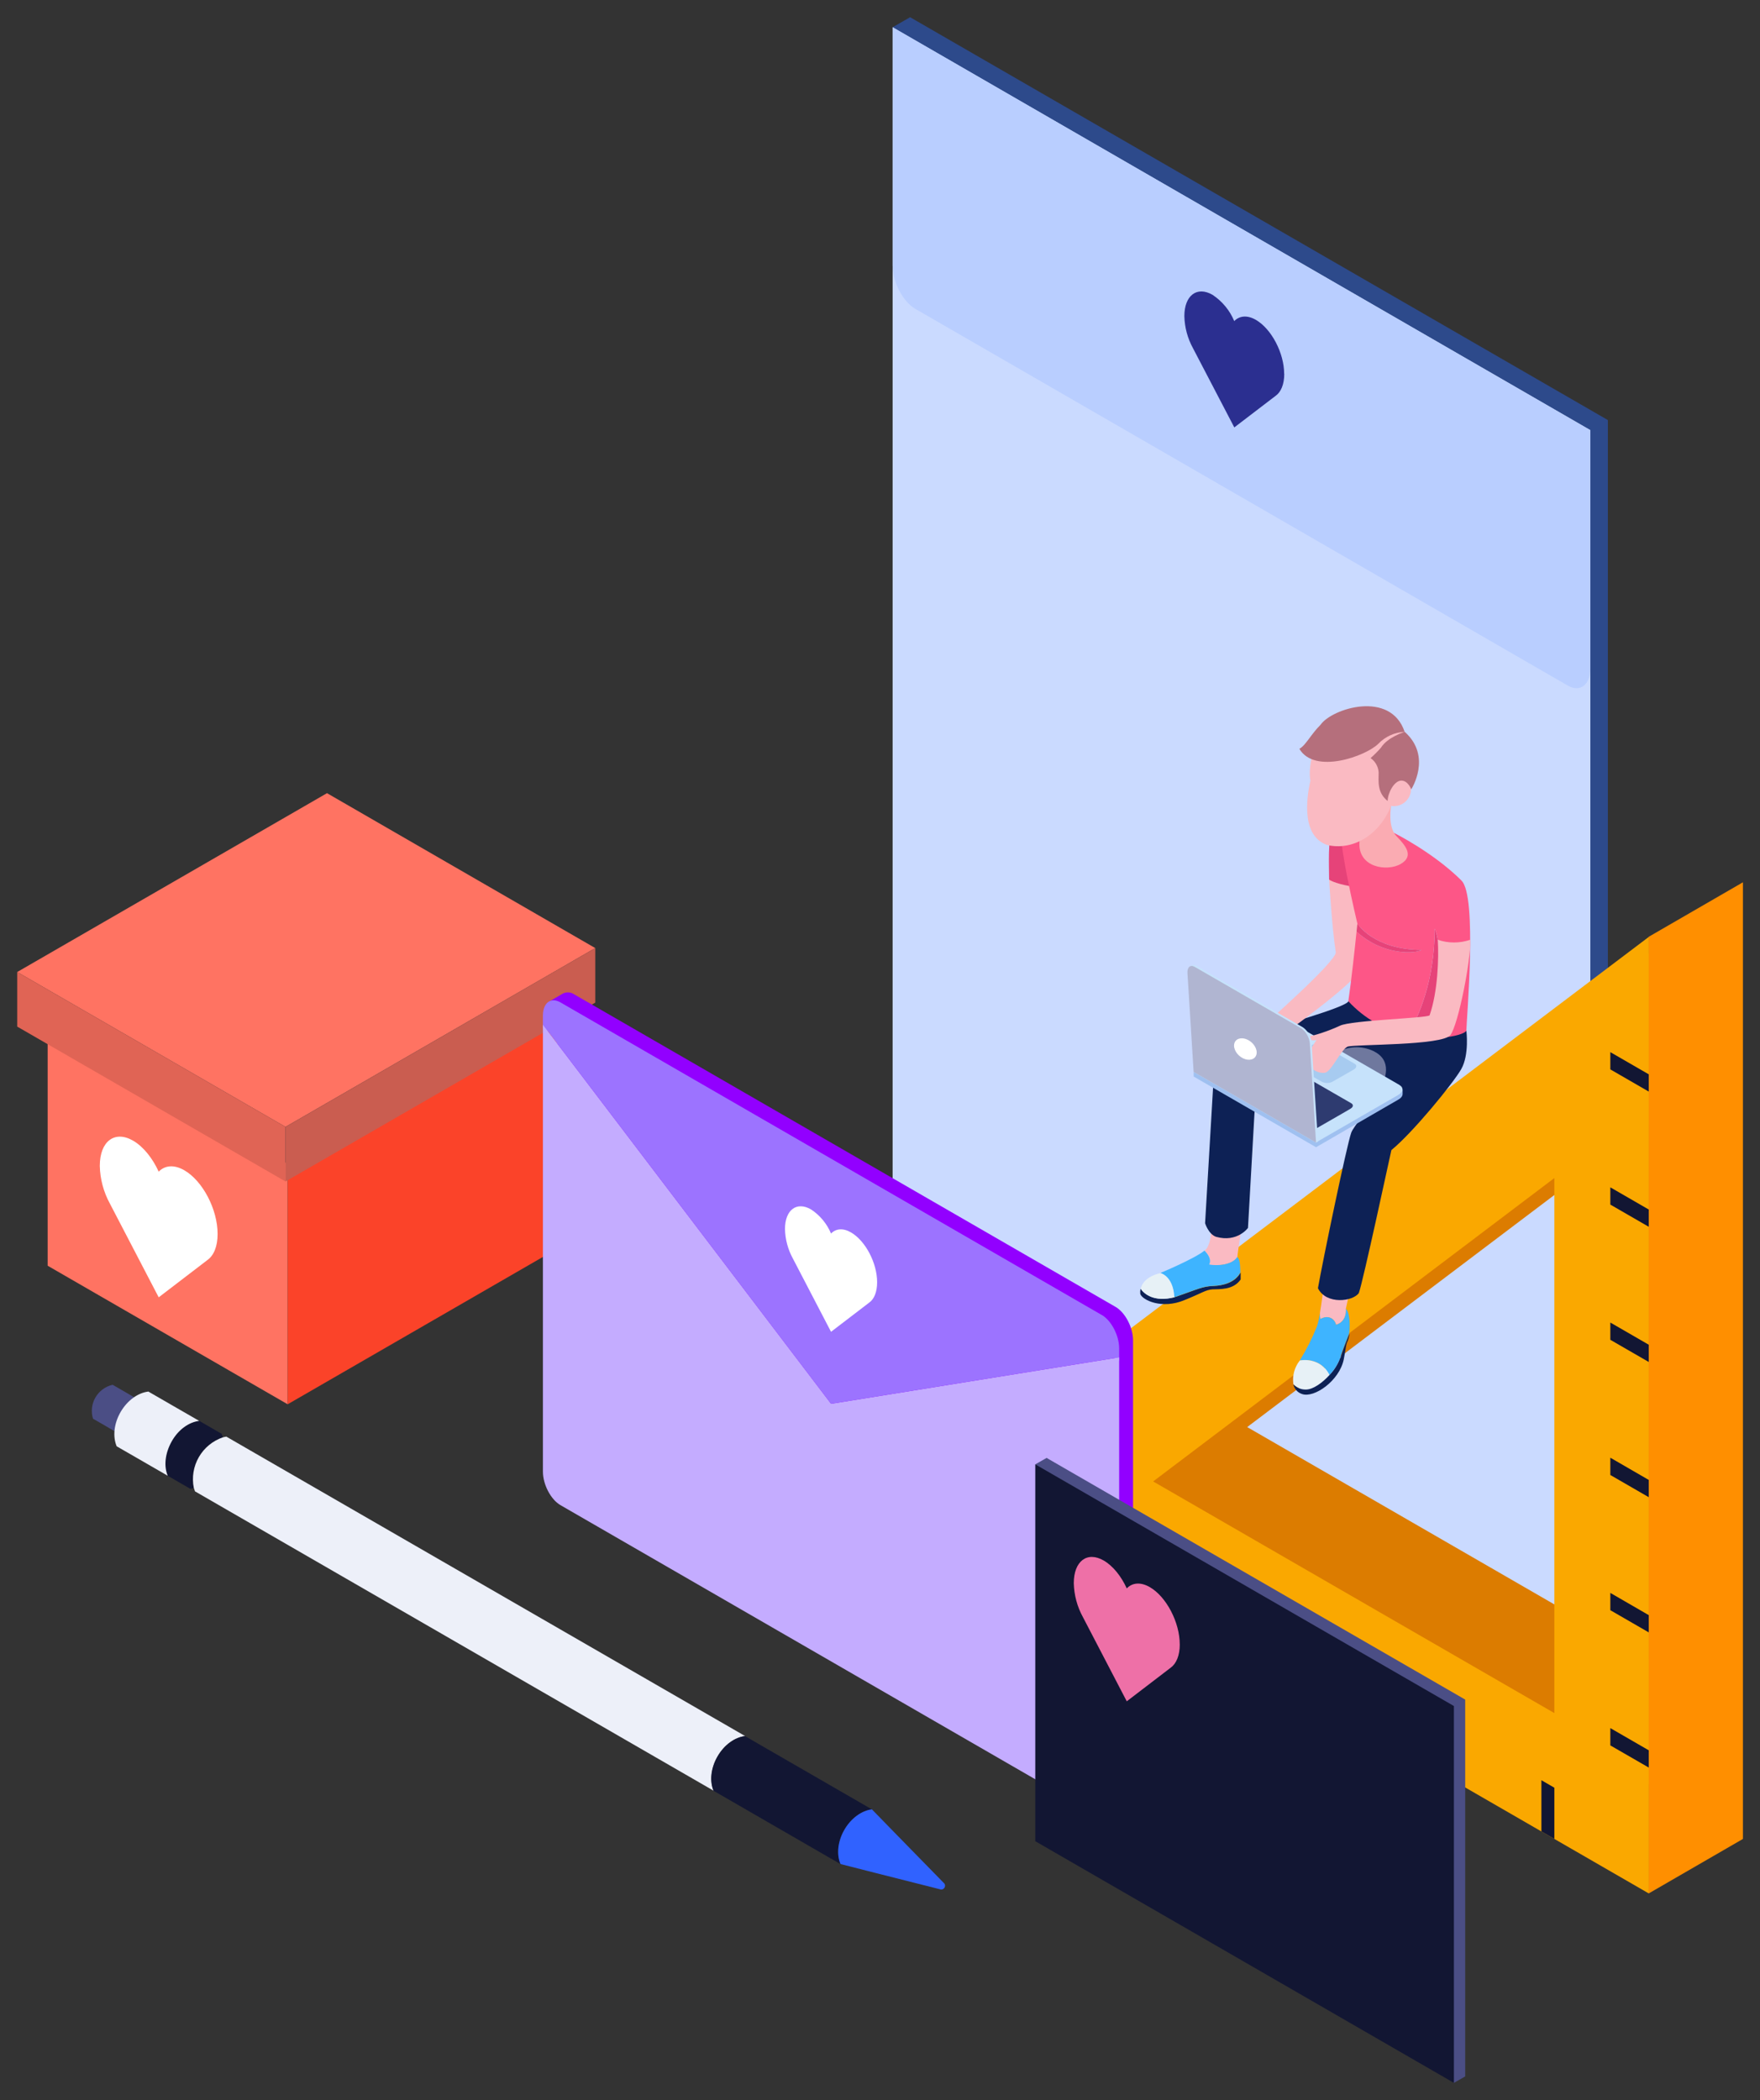 <svg xmlns="http://www.w3.org/2000/svg" xmlns:xlink="http://www.w3.org/1999/xlink" viewBox="0 0 510.93 609.67"><rect x="0" y="0" width="510.93" height="609.67" fill="#333333" stroke="none"/><defs><style>.cls-1,.cls-2{fill:none;}.cls-1{clip-rule:evenodd;}.cls-3{clip-path:url(#clip-path);}.cls-4{clip-path:url(#clip-path-2);}.cls-5{fill:#2d4a8b;}.cls-6{clip-path:url(#clip-path-3);}.cls-7{clip-path:url(#clip-path-5);}.cls-8{fill:#cadaff;}.cls-9{clip-path:url(#clip-path-7);}.cls-10{fill:#b9ceff;}.cls-11{clip-path:url(#clip-path-9);}.cls-12{fill:#2b2f90;}.cls-13{clip-path:url(#clip-path-11);}.cls-14{fill:#121633;}.cls-15{clip-path:url(#clip-path-13);}.cls-16{fill:#edf0f9;}.cls-17{clip-path:url(#clip-path-15);}.cls-18{fill:#dc7c00;}.cls-19{clip-path:url(#clip-path-17);}.cls-20{fill:#ff8f00;}.cls-21{clip-path:url(#clip-path-19);}.cls-22{fill:#faa800;}.cls-23{clip-path:url(#clip-path-21);}.cls-24{clip-path:url(#clip-path-23);}.cls-25{clip-path:url(#clip-path-25);}.cls-26{clip-path:url(#clip-path-27);}.cls-27{clip-path:url(#clip-path-29);}.cls-28{clip-path:url(#clip-path-31);}.cls-29{clip-path:url(#clip-path-33);}.cls-30{clip-path:url(#clip-path-35);}.cls-31{clip-path:url(#clip-path-37);}.cls-32{clip-path:url(#clip-path-39);}.cls-33{clip-path:url(#clip-path-41);}.cls-34{clip-path:url(#clip-path-43);}.cls-35{clip-path:url(#clip-path-45);}.cls-36{clip-path:url(#clip-path-47);}.cls-37{fill:#4b4e85;}.cls-38{clip-path:url(#clip-path-49);}.cls-39{clip-path:url(#clip-path-51);}.cls-40{clip-path:url(#clip-path-53);}.cls-41{clip-path:url(#clip-path-55);}.cls-42{fill:#3062ff;}.cls-43{clip-path:url(#clip-path-57);}.cls-44{fill:#ffbf51;}.cls-45{clip-path:url(#clip-path-59);}.cls-46{fill:#fdd786;}.cls-47{clip-path:url(#clip-path-61);}.cls-48{fill:#ff7362;}.cls-49{clip-path:url(#clip-path-63);}.cls-50{fill:#fb4329;}.cls-51{clip-path:url(#clip-path-65);}.cls-52{isolation:isolate;}.cls-53{clip-path:url(#clip-path-67);}.cls-54{clip-path:url(#clip-path-68);}.cls-55{clip-path:url(#clip-path-70);}.cls-56{clip-path:url(#clip-path-72);}.cls-57{clip-path:url(#clip-path-73);}.cls-58{fill:#e06455;}.cls-59{clip-path:url(#clip-path-75);}.cls-60{fill:#ca5d50;}.cls-61{clip-path:url(#clip-path-77);}.cls-62{fill:#fff;}.cls-63{clip-path:url(#clip-path-79);}.cls-64{fill:#9200ff;}.cls-65{clip-path:url(#clip-path-81);}.cls-66{fill:#9c73ff;}.cls-67{clip-path:url(#clip-path-83);}.cls-68{fill:#c4acff;}.cls-69{clip-path:url(#clip-path-85);}.cls-70{clip-path:url(#clip-path-87);}.cls-71{clip-path:url(#clip-path-89);}.cls-72{clip-path:url(#clip-path-91);}.cls-73{clip-path:url(#clip-path-93);}.cls-74{clip-path:url(#clip-path-94);}.cls-75{clip-path:url(#clip-path-96);}.cls-76{clip-path:url(#clip-path-98);}.cls-77{fill:#ee70a7;}.cls-78{clip-path:url(#clip-path-100);}.cls-79{clip-path:url(#clip-path-102);}.cls-80{clip-path:url(#clip-path-103);}.cls-81{clip-path:url(#clip-path-104);}.cls-82{fill:#0d2155;}.cls-83{clip-path:url(#clip-path-105);}.cls-84{fill:#e7f1f6;}.cls-85{clip-path:url(#clip-path-107);}.cls-86{fill:#fabac2;}.cls-87{clip-path:url(#clip-path-109);}.cls-88{fill:#3eb4ff;}.cls-89{clip-path:url(#clip-path-111);}.cls-90{clip-path:url(#clip-path-113);}.cls-91{clip-path:url(#clip-path-115);}.cls-92{clip-path:url(#clip-path-117);}.cls-93{clip-path:url(#clip-path-119);}.cls-94{clip-path:url(#clip-path-120);}.cls-95{clip-path:url(#clip-path-121);}.cls-96{clip-path:url(#clip-path-122);}.cls-97{fill:#6f789e;}.cls-98{clip-path:url(#clip-path-124);}.cls-99{clip-path:url(#clip-path-126);}.cls-100{clip-path:url(#clip-path-128);}.cls-101{fill:#e64379;}.cls-102{clip-path:url(#clip-path-130);}.cls-103{clip-path:url(#clip-path-132);}.cls-104{fill:#fd5687;}.cls-105{clip-path:url(#clip-path-134);}.cls-106{clip-path:url(#clip-path-136);}.cls-107{fill:#faabb2;}.cls-108{clip-path:url(#clip-path-138);}.cls-109{fill:#9fc0f0;}.cls-110{clip-path:url(#clip-path-140);}.cls-111{fill:#c6e2fb;}.cls-112{clip-path:url(#clip-path-142);}.cls-113{fill:#2e3b70;}.cls-114{clip-path:url(#clip-path-144);}.cls-115{fill:#a7cbf0;}.cls-116{clip-path:url(#clip-path-146);}.cls-117{clip-path:url(#clip-path-148);}.cls-118{fill:#b56f7c;}.cls-119{clip-path:url(#clip-path-150);}.cls-120{clip-path:url(#clip-path-152);}.cls-121{clip-path:url(#clip-path-154);}.cls-122{clip-path:url(#clip-path-155);}.cls-123{clip-path:url(#clip-path-156);}.cls-124{clip-path:url(#clip-path-157);}.cls-125{clip-path:url(#clip-path-159);}.cls-126{fill:#b0b5d1;}.cls-127{clip-path:url(#clip-path-161);}</style><clipPath id="clip-path" transform="translate(-345 -145)"><polygon class="cls-1" points="609.21 219.14 609.21 543.49 811.77 660.43 811.77 336.09 811.77 266.95 609.21 150 609.21 219.14"/></clipPath><clipPath id="clip-path-2" transform="translate(-345 -145)"><rect class="cls-2" width="1200" height="900"/></clipPath><clipPath id="clip-path-3" transform="translate(-345 -145)"><polygon class="cls-1" points="604.13 152.91 806.68 663.35 811.77 660.43 609.21 150 604.13 152.91"/></clipPath><clipPath id="clip-path-5" transform="translate(-345 -145)"><polygon class="cls-1" points="806.68 663.35 604.13 546.4 604.13 152.91 806.68 269.86 806.68 663.35"/></clipPath><clipPath id="clip-path-7" transform="translate(-345 -145)"><path class="cls-1" d="M800.08,344,610.73,234.67c-3.63-2.09-6.6-7.77-6.6-12.62V152.91l202.55,117V339c0,4.84-3,7.09-6.6,5"/></clipPath><clipPath id="clip-path-9" transform="translate(-345 -145)"><path class="cls-1" d="M717.79,253.51c0-6-3.66-13-8.18-15.64-2.54-1.47-4.8-1.21-6.31.34a16.93,16.93,0,0,0-6.3-7.62c-4.52-2.61-8.18.17-8.18,6.19a20.34,20.34,0,0,0,2.5,9.3h0l12,23v0l12-9.17h0c1.54-1.09,2.5-3.31,2.5-6.4"/></clipPath><clipPath id="clip-path-11" transform="translate(-345 -145)"><path class="cls-1" d="M506.81,465.21c0,8.45,5.19,18.35,11.52,22L619.4,545.57c6.34,3.66,11.52-.26,11.52-8.71V514.65L506.81,443Z"/></clipPath><clipPath id="clip-path-13" transform="translate(-345 -145)"><path class="cls-1" d="M495.45,471.78c0,8.45,5.19,18.35,11.52,22L608,552.14c6.34,3.66,11.52-.26,11.52-8.71V521.22L495.45,449.56Z"/></clipPath><clipPath id="clip-path-15" transform="translate(-345 -145)"><path class="cls-1" d="M850.93,485.35V401.16L642.64,558.63l29.94,17.29,3.76,2.17L702,592.91l3.76,2.17,25.68,14.83,3.76,2.17L760.9,626.9l3.75,2.17,25.68,14.83,1.35.78,59.25,34.2V485.35ZM707.06,559.29l116.47-88V626.53Z"/></clipPath><clipPath id="clip-path-17" transform="translate(-345 -145)"><polygon class="cls-1" points="823.63 694.67 850.93 678.88 850.93 401.16 823.63 416.95 823.63 694.67"/></clipPath><clipPath id="clip-path-19" transform="translate(-345 -145)"><path class="cls-1" d="M615.34,574.41,823.63,694.67V417Zm180.89,67.91L679.76,575.07,796.23,487Z"/></clipPath><clipPath id="clip-path-21" transform="translate(-345 -145)"><polygon class="cls-1" points="796.23 678.85 792.47 676.68 792.47 661.81 796.23 663.98 796.23 678.85"/></clipPath><clipPath id="clip-path-23" transform="translate(-345 -145)"><polygon class="cls-1" points="766.79 661.85 763.03 659.68 763.03 644.81 766.79 646.98 766.79 661.85"/></clipPath><clipPath id="clip-path-25" transform="translate(-345 -145)"><polygon class="cls-1" points="737.35 644.86 733.6 642.69 733.6 627.82 737.35 629.99 737.35 644.86"/></clipPath><clipPath id="clip-path-27" transform="translate(-345 -145)"><polygon class="cls-1" points="707.92 627.86 704.16 625.69 704.16 610.82 707.92 612.99 707.92 627.86"/></clipPath><clipPath id="clip-path-29" transform="translate(-345 -145)"><polygon class="cls-1" points="678.48 610.87 674.72 608.7 674.72 593.83 678.48 596 678.48 610.87"/></clipPath><clipPath id="clip-path-31" transform="translate(-345 -145)"><polygon class="cls-1" points="649.04 593.87 645.28 591.7 645.28 576.83 649.04 579 649.04 593.87"/></clipPath><clipPath id="clip-path-33" transform="translate(-345 -145)"><polygon class="cls-1" points="823.63 456.88 823.63 461.89 812.48 455.45 812.48 450.44 823.63 456.88"/></clipPath><clipPath id="clip-path-35" transform="translate(-345 -145)"><polygon class="cls-1" points="823.63 496.13 823.63 501.14 812.48 494.7 812.48 489.69 823.63 496.13"/></clipPath><clipPath id="clip-path-37" transform="translate(-345 -145)"><polygon class="cls-1" points="823.63 535.38 823.63 540.39 812.48 533.95 812.48 528.94 823.63 535.38"/></clipPath><clipPath id="clip-path-39" transform="translate(-345 -145)"><polygon class="cls-1" points="823.63 574.63 823.63 579.64 812.48 573.2 812.48 568.18 823.63 574.63"/></clipPath><clipPath id="clip-path-41" transform="translate(-345 -145)"><polygon class="cls-1" points="823.63 613.88 823.63 618.89 812.48 612.45 812.48 607.43 823.63 613.88"/></clipPath><clipPath id="clip-path-43" transform="translate(-345 -145)"><polygon class="cls-1" points="823.63 653.12 823.63 658.13 812.48 651.7 812.48 646.68 823.63 653.12"/></clipPath><clipPath id="clip-path-45" transform="translate(-345 -145)"><path class="cls-1" d="M394.76,563.44c2-3.42,5.08-5.58,8-6l6.58,3.8a8.21,8.21,0,0,1,.33,1A12.83,12.83,0,0,0,401.23,577a7.35,7.35,0,0,1-1,.2l-6.58-3.8c-1.16-2.75-.84-6.52,1.13-9.93"/></clipPath><clipPath id="clip-path-47" transform="translate(-345 -145)"><path class="cls-1" d="M377.68,547l4.08,2.36,5.11,3a7.75,7.75,0,0,0-5.68,9.85l-5.12-3L372,556.86a7.77,7.77,0,0,1,5.69-9.85"/></clipPath><clipPath id="clip-path-49" transform="translate(-345 -145)"><path class="cls-1" d="M410.74,562.08l6.58,3.8,144,83.11c-3,.36-6.07,2.53-8,5.94s-2.29,7.19-1.13,9.94l-144-83.12-6.58-3.8a9.4,9.4,0,0,1-.34-1,12.83,12.83,0,0,1,8.48-14.69,7.79,7.79,0,0,1,1-.2"/></clipPath><clipPath id="clip-path-51" transform="translate(-345 -145)"><path class="cls-1" d="M561.27,649l6.58,3.8,30.26,17.47c-3,.36-6.07,2.53-8,5.94s-2.29,7.19-1.12,9.94l-30.27-17.48-6.58-3.8c-1.16-2.74-.84-6.52,1.13-9.93s5.08-5.58,8-5.94"/></clipPath><clipPath id="clip-path-53" transform="translate(-345 -145)"><path class="cls-1" d="M388,548.94l6.58,3.8,8.24,4.75c-3,.37-6.07,2.53-8,6s-2.29,7.18-1.13,9.93l-8.24-4.76-6.58-3.79c-1.16-2.75-.84-6.53,1.13-9.94s5.08-5.58,8-5.94"/></clipPath><clipPath id="clip-path-55" transform="translate(-345 -145)"><path class="cls-1" d="M598.11,670.26l7.25,7.44L619,691.65l.18.18a1.11,1.11,0,0,1,0,1.18,1.1,1.1,0,0,1-1,.54l-.25-.07L599,688.69,589,686.14c-1.17-2.75-.85-6.53,1.12-9.94s5.08-5.58,8-5.94"/></clipPath><clipPath id="clip-path-57" transform="translate(-345 -145)"><path class="cls-1" d="M531.05,506.12l0,0Z"/></clipPath><clipPath id="clip-path-59" transform="translate(-345 -145)"><path class="cls-1" d="M530.93,506.19h0l.11-.07Z"/></clipPath><clipPath id="clip-path-61" transform="translate(-345 -145)"><polygon class="cls-1" points="358.84 442.66 358.84 512.45 428.51 552.67 428.51 482.89 358.84 442.66"/></clipPath><clipPath id="clip-path-63" transform="translate(-345 -145)"><polygon class="cls-1" points="508.97 436.44 508.97 506.22 428.51 552.67 428.51 482.89 508.97 436.44"/></clipPath><clipPath id="clip-path-65" transform="translate(-345 -145)"><rect class="cls-2" x="350" y="375.26" width="167.81" height="96.88"/></clipPath><clipPath id="clip-path-67" transform="translate(-345 -145)"><rect class="cls-2" x="350" y="375" width="168" height="98"/></clipPath><clipPath id="clip-path-68" transform="translate(-345 -145)"><polygon class="cls-1" points="427.88 472.14 350 427.18 439.93 375.26 517.8 420.23 427.88 472.14"/></clipPath><clipPath id="clip-path-70" transform="translate(-345 -145)"><rect class="cls-2" x="350" y="427.18" width="77.88" height="60.81"/></clipPath><clipPath id="clip-path-72" transform="translate(-345 -145)"><rect class="cls-2" x="350" y="427" width="78" height="61"/></clipPath><clipPath id="clip-path-73" transform="translate(-345 -145)"><polygon class="cls-1" points="350 427.18 350 443.03 427.88 487.99 427.88 472.14 350 427.18"/></clipPath><clipPath id="clip-path-75" transform="translate(-345 -145)"><polygon class="cls-1" points="517.81 420.23 517.81 436.07 427.88 487.99 427.88 472.15 517.81 420.23"/></clipPath><clipPath id="clip-path-77" transform="translate(-345 -145)"><path class="cls-1" d="M408.17,503.21c0-7.12-4.32-15.39-9.66-18.47-3-1.73-5.67-1.43-7.44.4-1.77-3.88-4.44-7.26-7.44-9-5.34-3.08-9.66.19-9.66,7.31a24,24,0,0,0,2.95,11h0l14.15,27.17v0l14.15-10.83h0c1.82-1.29,2.95-3.91,2.95-7.55"/></clipPath><clipPath id="clip-path-79" transform="translate(-345 -145)"><path class="cls-1" d="M668.85,524.4,511.73,433.69a3.26,3.26,0,0,0-3.32-.26h0l-4,2.33,2.28,3.31V570.9c0,3.73,2.29,8.1,5.08,9.71L664.87,669l3.33,4.84,4-2.31h0c1.06-.63,1.73-2.06,1.73-4.07V534.11c0-3.73-2.29-8.1-5.08-9.71"/></clipPath><clipPath id="clip-path-81" transform="translate(-345 -145)"><path class="cls-1" d="M664.81,526.73,507.7,436c-2.8-1.61-5.09.12-5.09,3.84v3.61l167.28,96.58v-3.61c0-3.73-2.28-8.1-5.08-9.71"/></clipPath><clipPath id="clip-path-83" transform="translate(-345 -145)"><path class="cls-1" d="M502.61,442.47V572.23c0,3.73,2.29,8.1,5.09,9.72l157.11,90.71c2.8,1.61,5.08-.12,5.08-3.85V539.05l-83.63,13.48Z"/></clipPath><clipPath id="clip-path-85" transform="translate(-345 -145)"><polygon class="cls-1" points="586.25 552.53 669.89 539.05 502.61 442.47 586.25 552.53"/></clipPath><clipPath id="clip-path-87" transform="translate(-345 -145)"><path class="cls-1" d="M599.63,517.22c0-5.56-3.39-12-7.56-14.43-2.34-1.36-4.43-1.12-5.82.31a15.56,15.56,0,0,0-5.81-7c-4.18-2.41-7.56.15-7.56,5.71a18.76,18.76,0,0,0,2.31,8.58h0l11.06,21.24v0l11.06-8.46h0c1.43-1,2.32-3.06,2.32-5.91"/></clipPath><clipPath id="clip-path-89" transform="translate(-345 -145)"><polygon class="cls-1" points="648.83 568.24 648.83 677.64 770.35 747.8 770.35 638.4 648.83 568.24"/></clipPath><clipPath id="clip-path-91" transform="translate(-345 -145)"><rect class="cls-2" x="645.54" y="568.24" width="124.81" height="181.43"/></clipPath><clipPath id="clip-path-93" transform="translate(-345 -145)"><rect class="cls-2" x="645" y="568" width="126" height="182"/></clipPath><clipPath id="clip-path-94" transform="translate(-345 -145)"><polyline class="cls-1" points="645.54 570.11 648.83 568.24 770.35 747.8 767.07 749.67"/></clipPath><clipPath id="clip-path-96" transform="translate(-345 -145)"><polygon class="cls-1" points="767.07 749.67 645.54 679.51 645.54 570.11 767.07 640.27 767.07 749.67"/></clipPath><clipPath id="clip-path-98" transform="translate(-345 -145)"><path class="cls-1" d="M687.48,622.36c0-6.4-3.89-13.83-8.69-16.61-2.69-1.55-5.09-1.29-6.69.37-1.59-3.5-4-6.53-6.69-8.09-4.8-2.77-8.69.17-8.69,6.57a21.56,21.56,0,0,0,2.66,9.87h0L672.1,638.9v0l12.73-9.74h0c1.64-1.17,2.66-3.53,2.66-6.8"/></clipPath><clipPath id="clip-path-100" transform="translate(-345 -145)"><rect class="cls-2" x="676" y="514.39" width="29.16" height="9.2"/></clipPath><clipPath id="clip-path-102" transform="translate(-345 -145)"><rect class="cls-2" x="675" y="514" width="31" height="12"/></clipPath><clipPath id="clip-path-103" transform="translate(-345 -145)"><path class="cls-1" d="M697.27,518.33c-3.17.12-4.44.9-10.81,3.12l-.51.13c0,.15,0,.31,0,.47,0-.16,0-.32,0-.47-6.06,1.49-8.79-1-9.85-2.45a5.22,5.22,0,0,0-.08,1.5c.62,1.81,6.29,4.54,12.82,1.8,5-2,6.17-3,8.14-3.12s6,.29,8.18-2.87c0-.75,0-1.43,0-2.05-1.55,2.94-5,3.83-7.85,3.94"/></clipPath><clipPath id="clip-path-104" transform="translate(-345 -145)"><rect class="cls-2" x="676" y="514" width="30" height="10"/></clipPath><clipPath id="clip-path-105" transform="translate(-345 -145)"><path class="cls-1" d="M686,521.58c-.33-6.21-4.05-7-4.05-7s-5,.85-5.8,4.58c1.06,1.49,3.79,3.94,9.85,2.45"/></clipPath><clipPath id="clip-path-107" transform="translate(-345 -145)"><path class="cls-1" d="M696.69,501.52s0,3.74-1.35,5.88a3.29,3.29,0,0,1-.65.66c1,1,2.15,2.59,1.34,4.06,2.14.45,6.7.21,8.18-2.18.12-1.68,1.4-9.73,1.4-9.73Z"/></clipPath><clipPath id="clip-path-109" transform="translate(-345 -145)"><path class="cls-1" d="M696,512.12c.81-1.47-.36-3.08-1.34-4.06-2.88,2.36-12.79,6.49-12.79,6.49s3.72.82,4.05,7l.51-.13c6.37-2.22,7.64-3,10.81-3.12,2.81-.11,6.3-1,7.85-3.94-.07-2.5-.25-4-.91-4.45-1.48,2.39-6,2.63-8.18,2.18"/></clipPath><clipPath id="clip-path-111" transform="translate(-345 -145)"><path class="cls-1" d="M728.29,527.94c2.79-1.6,4.4.54,4.56,1.65,3.37-1,2.86-4.67,2.86-4.67.92-4.19,1.54-7,1.54-7l-8.14,1.6s-.4,3.58-.93,6.67a7.53,7.53,0,0,0,.11,1.71"/></clipPath><clipPath id="clip-path-113" transform="translate(-345 -145)"><path class="cls-1" d="M735.71,524.92s.51,3.68-2.86,4.67c-.16-1.11-1.77-3.25-4.56-1.65a7.53,7.53,0,0,1-.11-1.71,23.16,23.16,0,0,1-.86,3.81,64.4,64.4,0,0,1-5,9.92s5.85-1.28,8.61,4.2a14.11,14.11,0,0,0,3.14-5c.73-2.44,1.89-5.1,2.61-7.09.28-2.35.25-5.83-1-7.19"/></clipPath><clipPath id="clip-path-115" transform="translate(-345 -145)"><path class="cls-1" d="M724.18,548.36c2,0,4.69-1.94,6.76-4.2-2.76-5.48-8.61-4.2-8.61-4.2a9,9,0,0,0-1.86,6.89,4.83,4.83,0,0,0,3.71,1.51"/></clipPath><clipPath id="clip-path-117" transform="translate(-345 -145)"><rect class="cls-2" x="720.47" y="532.11" width="16.22" height="17.78"/></clipPath><clipPath id="clip-path-119" transform="translate(-345 -145)"><rect class="cls-2" x="720" y="532" width="17" height="19"/></clipPath><clipPath id="clip-path-120" transform="translate(-345 -145)"><path class="cls-1" d="M734.08,539.2a14.11,14.11,0,0,1-3.14,5c-2.07,2.26-4.72,4.16-6.76,4.2a4.83,4.83,0,0,1-3.71-1.51A3.75,3.75,0,0,0,723,549.7c3.51,1.23,10.78-3.82,12.08-10,.61-3,.61-4.43,1.17-5.42a7.84,7.84,0,0,0,.49-2.18c-.72,2-1.88,4.65-2.61,7.09"/></clipPath><clipPath id="clip-path-121" transform="translate(-345 -145)"><rect class="cls-2" x="720" y="532" width="17" height="18"/></clipPath><clipPath id="clip-path-122" transform="translate(-345 -145)"><path class="cls-1" d="M729.52,449.05l20.35,11.48s4.31-18.63-20.35-11.48"/></clipPath><clipPath id="clip-path-124" transform="translate(-345 -145)"><path class="cls-1" d="M770.69,444.2s.9,7-1.5,11.19-14.11,18.48-20.27,23.49c-.5,2.14-8.14,37.8-9.45,41.5-1.73,2.47-9.44,3.45-11.87-1.4,1.43-8.13,8.32-41.31,9.65-45.11s17-18.41,6.53-23.71a11.5,11.5,0,0,0-11.09.62l-23.49,17-1.91,33.69s-3.08,4.31-9.24,2.59c-2.22-.74-3.21-3.95-3.21-3.95l2.47-42L714,443.54s22.19-6.18,22.43-7.89"/></clipPath><clipPath id="clip-path-126" transform="translate(-345 -145)"><path class="cls-1" d="M730.84,400.3s.82,13.91,1.93,21.16C733,424.08,711.5,443,711.5,443l4.54,3.4s22.47-16,23.58-19.72-.19-24.74-.19-24.74Z"/></clipPath><clipPath id="clip-path-128" transform="translate(-345 -145)"><path class="cls-1" d="M734.78,385.53s-2.34-.81-3.12,1c-1.14,2.6-.86,8.64-.82,13.79.74.74,5.35,2.09,8,2.09s-4-16.86-4-16.86"/></clipPath><clipPath id="clip-path-130" transform="translate(-345 -145)"><path class="cls-1" d="M762.39,417.82a14.71,14.71,0,0,0-.9-3.22c0,15.07-4.66,25.56-7.77,30.89a35.64,35.64,0,0,0,9.71.74l4.65-17.15s-5.66-10.79-5.69-11.26"/></clipPath><clipPath id="clip-path-132" transform="translate(-345 -145)"><path class="cls-1" d="M769.21,400.56c-8.3-8.21-19.49-13.74-19.49-13.74-6.18-2.72-12.72-1.71-14.94-1.29s4.27,27.61,4.27,27.61,4.7,7.56,18.66,7.62c-1.5,1.08-11.06,1.86-18.9-5.31-.47,4.57-1.57,14.76-2.39,20.2a32.45,32.45,0,0,0,17.3,9.84c3.11-5.33,7.77-15.82,7.77-30.89a14.71,14.71,0,0,1,.9,3.22c0,.47,5.69,11.26,5.69,11.26l-4.65,17.15c4-.27,6.85-1.24,7.26-2,0-3.12,3.29-39.36-1.48-43.64"/></clipPath><clipPath id="clip-path-134" transform="translate(-345 -145)"><path class="cls-1" d="M757.71,420.76c-14-.06-18.66-7.62-18.66-7.62s-.08.88-.24,2.31c7.84,7.17,17.4,6.39,18.9,5.31"/></clipPath><clipPath id="clip-path-136" transform="translate(-345 -145)"><path class="cls-1" d="M748.83,379s-1.06,6,1.52,8.69,5.3,5.75,1.32,8.1-12.68,1.08-12-6.53S748.83,379,748.83,379"/></clipPath><clipPath id="clip-path-138" transform="translate(-345 -145)"><path class="cls-1" d="M752.18,462.56v-1.29l-1.21-.1-30.58-17.65a5.49,5.49,0,0,0-5,.2l-3.1,1.79L694.17,456l-.65.37-2-.16v1.32l2.3,1.33,30.93,17.86,2.3,1.33,2.66-1.54L747.86,466l3.1-1.79c.83-.48,1.25-1.1,1.21-1.68Z"/></clipPath><clipPath id="clip-path-140" transform="translate(-345 -145)"><path class="cls-1" d="M751.32,460l-30.93-17.85a5.52,5.52,0,0,0-5,.2l-3.1,1.79-18.16,10.49-2.66,1.54,2.3,1.32,30.93,17.86,2.3,1.33,2.66-1.54,18.16-10.48,3.1-1.79c1.47-.85,1.63-2.13.36-2.87"/></clipPath><clipPath id="clip-path-142" transform="translate(-345 -145)"><path class="cls-1" d="M737.27,465.28l-17-9.79a3,3,0,0,0-2.72.11l-1.7,1-10,5.75-1.46.85,1.26.72,17,9.8,1.27.72,1.45-.84,10-5.75,1.7-1c.8-.47.89-1.17.19-1.57"/></clipPath><clipPath id="clip-path-144" transform="translate(-345 -145)"><path class="cls-1" d="M728.92,459.16l-9.51-5.49c-.75-.43-.65-1.2.21-1.7l6.15-3.55a3.29,3.29,0,0,1,2.94-.12l9.51,5.49c.75.43.66,1.2-.21,1.7L731.86,459a3.29,3.29,0,0,1-2.94.12"/></clipPath><clipPath id="clip-path-146" transform="translate(-345 -145)"><path class="cls-1" d="M726.21,363.25s-1.48,4.81-.8,8.39c-.55,2.59-3.51,15.71,4.87,18.67,7.21,1.67,15-2.59,18.55-11.34a5,5,0,0,0,5.8-4.87,43.33,43.33,0,0,0-1.24-9.12l-.61-7.52-14.3-3.64Z"/></clipPath><clipPath id="clip-path-148" transform="translate(-345 -145)"><path class="cls-1" d="M752.78,357.46a11.26,11.26,0,0,0-7.64,3.45c-3.58,3.58-18.49,9-22.93,1.48,1.85-1,3.33-4.19,6.16-7,3.33-4.75,20.34-10.11,24.41,2.09"/></clipPath><clipPath id="clip-path-150" transform="translate(-345 -145)"><path class="cls-1" d="M752.78,357.46s-5,1.54-6.9,4.62a32.94,32.94,0,0,1-3,3,5.44,5.44,0,0,1,2.34,4.13c0,2.59-.5,5.86,2.62,8.32,0-2.22,1.82-5.79,3.85-5.91s3,2.52,3,2.52,6.12-9.48-1.85-16.64"/></clipPath><clipPath id="clip-path-152" transform="translate(-345 -145)"><rect class="cls-2" x="720.42" y="417.82" width="51.38" height="40.96"/></clipPath><clipPath id="clip-path-154" transform="translate(-345 -145)"><rect class="cls-2" x="719" y="417" width="53" height="42"/></clipPath><clipPath id="clip-path-155" transform="translate(-345 -145)"><path class="cls-1" d="M771.8,417.82a14.42,14.42,0,0,1-9.41,0c.33,5.43,0,15.12-2.38,21.94-.9.83-22.6,1.4-26,3s-7.93,3.05-9.29,3.11,1,1.66,2.47,1c-1.17,2-5.92,8.88-6.53,10.42s.49,1.54.92,1.29a47.92,47.92,0,0,0,3.2-4.49s1.92,2.71,4.87,2.34c1.91-.37,4.5-6.6,6.54-7.58,2-.74,27.62-.25,29.89-3.39s5.91-21.48,5.77-27.72"/></clipPath><clipPath id="clip-path-156" transform="translate(-345 -145)"><rect class="cls-2" x="720" y="417" width="52" height="42"/></clipPath><clipPath id="clip-path-157" transform="translate(-345 -145)"><path class="cls-1" d="M727.6,476.43l-.2-3.19L726,451.48l-.23-3.71a6.13,6.13,0,0,0-2.5-4.51L692.38,425.4a1.5,1.5,0,0,0-1.21-.21h0a1,1,0,0,0-.23.12l-.41.2.09.13a2.53,2.53,0,0,0-.33,1.62l.23,3.71,1.36,21.76.2,3.18,2.3,1.33,30.92,17.86,1,.58.73,1Z"/></clipPath><clipPath id="clip-path-159" transform="translate(-345 -145)"><path class="cls-1" d="M722.75,443.54l-30.92-17.85c-1.27-.74-2.22.1-2.11,1.85l.24,3.72L691.31,453l.2,3.18,2.31,1.33,30.92,17.86,2.3,1.33-.2-3.19-1.35-21.76-.23-3.71a6.14,6.14,0,0,0-2.51-4.52"/></clipPath><clipPath id="clip-path-161" transform="translate(-345 -145)"><path class="cls-1" d="M709.75,451.1c-.37,1.49-2.11,2-3.88,1.14s-2.92-2.77-2.56-4.26,2.11-2,3.88-1.14,2.92,2.77,2.56,4.26"/></clipPath></defs><title>Ativo 1</title><g id="Camada_2" data-name="Camada 2"><g id="Layer_1" data-name="Layer 1"><g class="cls-3"><g class="cls-4"><rect class="cls-5" x="259.21" width="212.56" height="520.43"/></g></g><g class="cls-6"><g class="cls-4"><rect class="cls-5" x="254.13" width="217.64" height="523.35"/></g></g><g class="cls-7"><g class="cls-4"><rect class="cls-8" x="254.13" y="2.91" width="212.56" height="520.43"/></g></g><g class="cls-9"><g class="cls-4"><rect class="cls-10" x="254.13" y="2.91" width="212.55" height="201.87"/></g></g><g class="cls-11"><g class="cls-4"><rect class="cls-12" x="338.82" y="79.61" width="38.97" height="49.48"/></g></g><g class="cls-13"><g class="cls-4"><rect class="cls-14" x="156.81" y="292.99" width="134.11" height="113.95"/></g></g><g class="cls-15"><g class="cls-4"><rect class="cls-16" x="145.45" y="299.56" width="134.11" height="113.95"/></g></g><g class="cls-17"><g class="cls-4"><rect class="cls-18" x="292.64" y="251.16" width="218.29" height="287.72"/></g></g><g class="cls-19"><g class="cls-4"><rect class="cls-20" x="473.63" y="251.16" width="37.3" height="303.5"/></g></g><g class="cls-21"><g class="cls-4"><rect class="cls-22" x="265.34" y="266.95" width="218.29" height="287.72"/></g></g><g class="cls-23"><g class="cls-4"><rect class="cls-14" x="442.47" y="511.81" width="13.76" height="27.04"/></g></g><g class="cls-24"><g class="cls-4"><rect class="cls-14" x="413.03" y="494.81" width="13.76" height="27.04"/></g></g><g class="cls-25"><g class="cls-4"><rect class="cls-14" x="383.6" y="477.82" width="13.76" height="27.04"/></g></g><g class="cls-26"><g class="cls-4"><rect class="cls-14" x="354.16" y="460.82" width="13.76" height="27.04"/></g></g><g class="cls-27"><g class="cls-4"><rect class="cls-14" x="324.72" y="443.82" width="13.76" height="27.04"/></g></g><g class="cls-28"><g class="cls-4"><rect class="cls-14" x="295.29" y="426.83" width="13.76" height="27.04"/></g></g><g class="cls-29"><g class="cls-4"><rect class="cls-14" x="462.48" y="300.44" width="21.15" height="21.45"/></g></g><g class="cls-30"><g class="cls-4"><rect class="cls-14" x="462.48" y="339.69" width="21.15" height="21.45"/></g></g><g class="cls-31"><g class="cls-4"><rect class="cls-14" x="462.48" y="378.94" width="21.15" height="21.45"/></g></g><g class="cls-32"><g class="cls-4"><rect class="cls-14" x="462.48" y="418.18" width="21.15" height="21.45"/></g></g><g class="cls-33"><g class="cls-4"><rect class="cls-14" x="462.48" y="457.43" width="21.15" height="21.45"/></g></g><g class="cls-34"><g class="cls-4"><rect class="cls-14" x="462.48" y="496.68" width="21.15" height="21.45"/></g></g><g class="cls-35"><g class="cls-4"><rect class="cls-14" x="42.96" y="407.49" width="26.76" height="29.68"/></g></g><g class="cls-36"><g class="cls-4"><rect class="cls-37" x="21.57" y="397.01" width="25.3" height="25.16"/></g></g><g class="cls-38"><g class="cls-4"><rect class="cls-16" x="50.9" y="412.08" width="170.37" height="112.79"/></g></g><g class="cls-39"><g class="cls-4"><rect class="cls-14" x="201.43" y="498.99" width="56.69" height="47.15"/></g></g><g class="cls-40"><g class="cls-4"><rect class="cls-16" x="28.14" y="398.94" width="34.66" height="34.43"/></g></g><g class="cls-41"><g class="cls-4"><rect class="cls-42" x="238.27" y="520.26" width="41.06" height="33.29"/></g></g><g class="cls-43"><g class="cls-4"><rect class="cls-44" x="181.05" y="356.1" width="10.03" height="10.02"/></g></g><g class="cls-45"><g class="cls-4"><rect class="cls-46" x="180.93" y="356.12" width="10.13" height="10.07"/></g></g><g class="cls-47"><g class="cls-4"><rect class="cls-48" x="8.84" y="292.66" width="79.68" height="120.01"/></g></g><g class="cls-49"><g class="cls-4"><rect class="cls-50" x="78.51" y="286.44" width="90.45" height="126.23"/></g></g><g class="cls-51"><g class="cls-4"><g class="cls-52"><g class="cls-53"><g class="cls-54"><g class="cls-53"><rect class="cls-48" y="225.26" width="177.81" height="106.88"/></g></g></g></g></g></g><g class="cls-55"><g class="cls-4"><g class="cls-52"><g class="cls-56"><g class="cls-57"><g class="cls-56"><rect class="cls-58" y="277.18" width="87.88" height="70.81"/></g></g></g></g></g></g><g class="cls-59"><g class="cls-4"><rect class="cls-60" x="77.88" y="270.23" width="99.93" height="77.77"/></g></g><g class="cls-61"><g class="cls-4"><rect class="cls-62" x="23.97" y="324.99" width="44.21" height="56.61"/></g></g><g class="cls-63"><g class="cls-4"><rect class="cls-64" x="154.37" y="283.09" width="179.56" height="250.79"/></g></g><g class="cls-65"><g class="cls-4"><rect class="cls-66" x="152.61" y="285.41" width="177.28" height="114.63"/></g></g><g class="cls-67"><g class="cls-4"><rect class="cls-68" x="152.62" y="292.47" width="177.28" height="240.79"/></g></g><g class="cls-69"><g class="cls-4"><rect class="cls-66" x="152.61" y="292.47" width="177.28" height="120.06"/></g></g><g class="cls-70"><g class="cls-4"><rect class="cls-62" x="222.88" y="345.16" width="36.75" height="46.44"/></g></g><g class="cls-71"><g class="cls-4"><rect class="cls-37" x="298.83" y="418.24" width="131.52" height="189.56"/></g></g><g class="cls-72"><g class="cls-4"><g class="cls-52"><g class="cls-73"><g class="cls-74"><g class="cls-73"><rect class="cls-37" x="295.54" y="418.24" width="134.81" height="191.43"/></g></g></g></g></g></g><g class="cls-75"><g class="cls-4"><rect class="cls-14" x="295.54" y="420.11" width="131.52" height="189.56"/></g></g><g class="cls-76"><g class="cls-4"><rect class="cls-77" x="306.72" y="446.99" width="40.76" height="51.91"/></g></g><g class="cls-78"><g class="cls-4"><g class="cls-52"><g class="cls-79"><g class="cls-80"><g class="cls-81"><rect class="cls-82" x="326" y="364.39" width="39.16" height="19.2"/></g></g></g></g></g></g><g class="cls-83"><g class="cls-4"><rect class="cls-84" x="326.1" y="364.55" width="19.85" height="17.5"/></g></g><g class="cls-85"><g class="cls-4"><rect class="cls-86" x="344.69" y="350.21" width="20.92" height="22.1"/></g></g><g class="cls-87"><g class="cls-4"><rect class="cls-88" x="331.9" y="358.06" width="33.22" height="23.52"/></g></g><g class="cls-89"><g class="cls-4"><rect class="cls-86" x="378.18" y="367.96" width="19.07" height="21.63"/></g></g><g class="cls-90"><g class="cls-4"><rect class="cls-88" x="372.33" y="374.92" width="24.5" height="29.24"/></g></g><g class="cls-91"><g class="cls-4"><rect class="cls-84" x="370.34" y="389.83" width="20.6" height="18.53"/></g></g><g class="cls-92"><g class="cls-4"><g class="cls-52"><g class="cls-93"><g class="cls-94"><g class="cls-95"><rect class="cls-82" x="370.47" y="382.11" width="26.22" height="27.78"/></g></g></g></g></g></g><g class="cls-96"><g class="cls-4"><rect class="cls-97" x="379.52" y="297.42" width="30.64" height="23.12"/></g></g><g class="cls-98"><g class="cls-4"><rect class="cls-82" x="344.84" y="285.65" width="86.02" height="96.77"/></g></g><g class="cls-99"><g class="cls-4"><rect class="cls-86" x="361.5" y="250.3" width="38.57" height="56.12"/></g></g><g class="cls-100"><g class="cls-4"><rect class="cls-101" x="380.78" y="235.34" width="18.65" height="27.05"/></g></g><g class="cls-102"><g class="cls-4"><rect class="cls-101" x="403.72" y="264.6" width="24.36" height="41.7"/></g></g><g class="cls-103"><g class="cls-4"><rect class="cls-104" x="384.32" y="235" width="47.48" height="71.23"/></g></g><g class="cls-105"><g class="cls-4"><rect class="cls-101" x="388.82" y="263.14" width="28.89" height="18.32"/></g></g><g class="cls-106"><g class="cls-4"><rect class="cls-107" x="389.62" y="228.97" width="24.07" height="27.85"/></g></g><g class="cls-108"><g class="cls-4"><rect class="cls-109" x="341.51" y="293.02" width="70.67" height="45.03"/></g></g><g class="cls-110"><g class="cls-4"><rect class="cls-111" x="341.51" y="291.69" width="70.67" height="45.03"/></g></g><g class="cls-112"><g class="cls-4"><rect class="cls-113" x="354.47" y="305.21" width="43.27" height="29.21"/></g></g><g class="cls-114"><g class="cls-4"><rect class="cls-115" x="368.91" y="298.01" width="29.82" height="21.44"/></g></g><g class="cls-116"><g class="cls-4"><rect class="cls-86" x="374.46" y="203.82" width="40.18" height="46.84"/></g></g><g class="cls-117"><g class="cls-4"><rect class="cls-118" x="372.21" y="200" width="40.57" height="26.17"/></g></g><g class="cls-119"><g class="cls-4"><rect class="cls-118" x="392.86" y="207.46" width="24.02" height="30.03"/></g></g><g class="cls-120"><g class="cls-4"><g class="cls-52"><g class="cls-121"><g class="cls-122"><g class="cls-123"><rect class="cls-86" x="370.42" y="267.82" width="61.38" height="50.96"/></g></g></g></g></g></g><g class="cls-124"><g class="cls-4"><rect class="cls-111" x="340.27" y="275.14" width="47.33" height="61.58"/></g></g><g class="cls-125"><g class="cls-4"><rect class="cls-126" x="339.72" y="275.42" width="47.33" height="61.29"/></g></g><g class="cls-127"><g class="cls-4"><rect class="cls-62" x="353.24" y="296.42" width="16.57" height="16.24"/></g></g></g></g></svg>